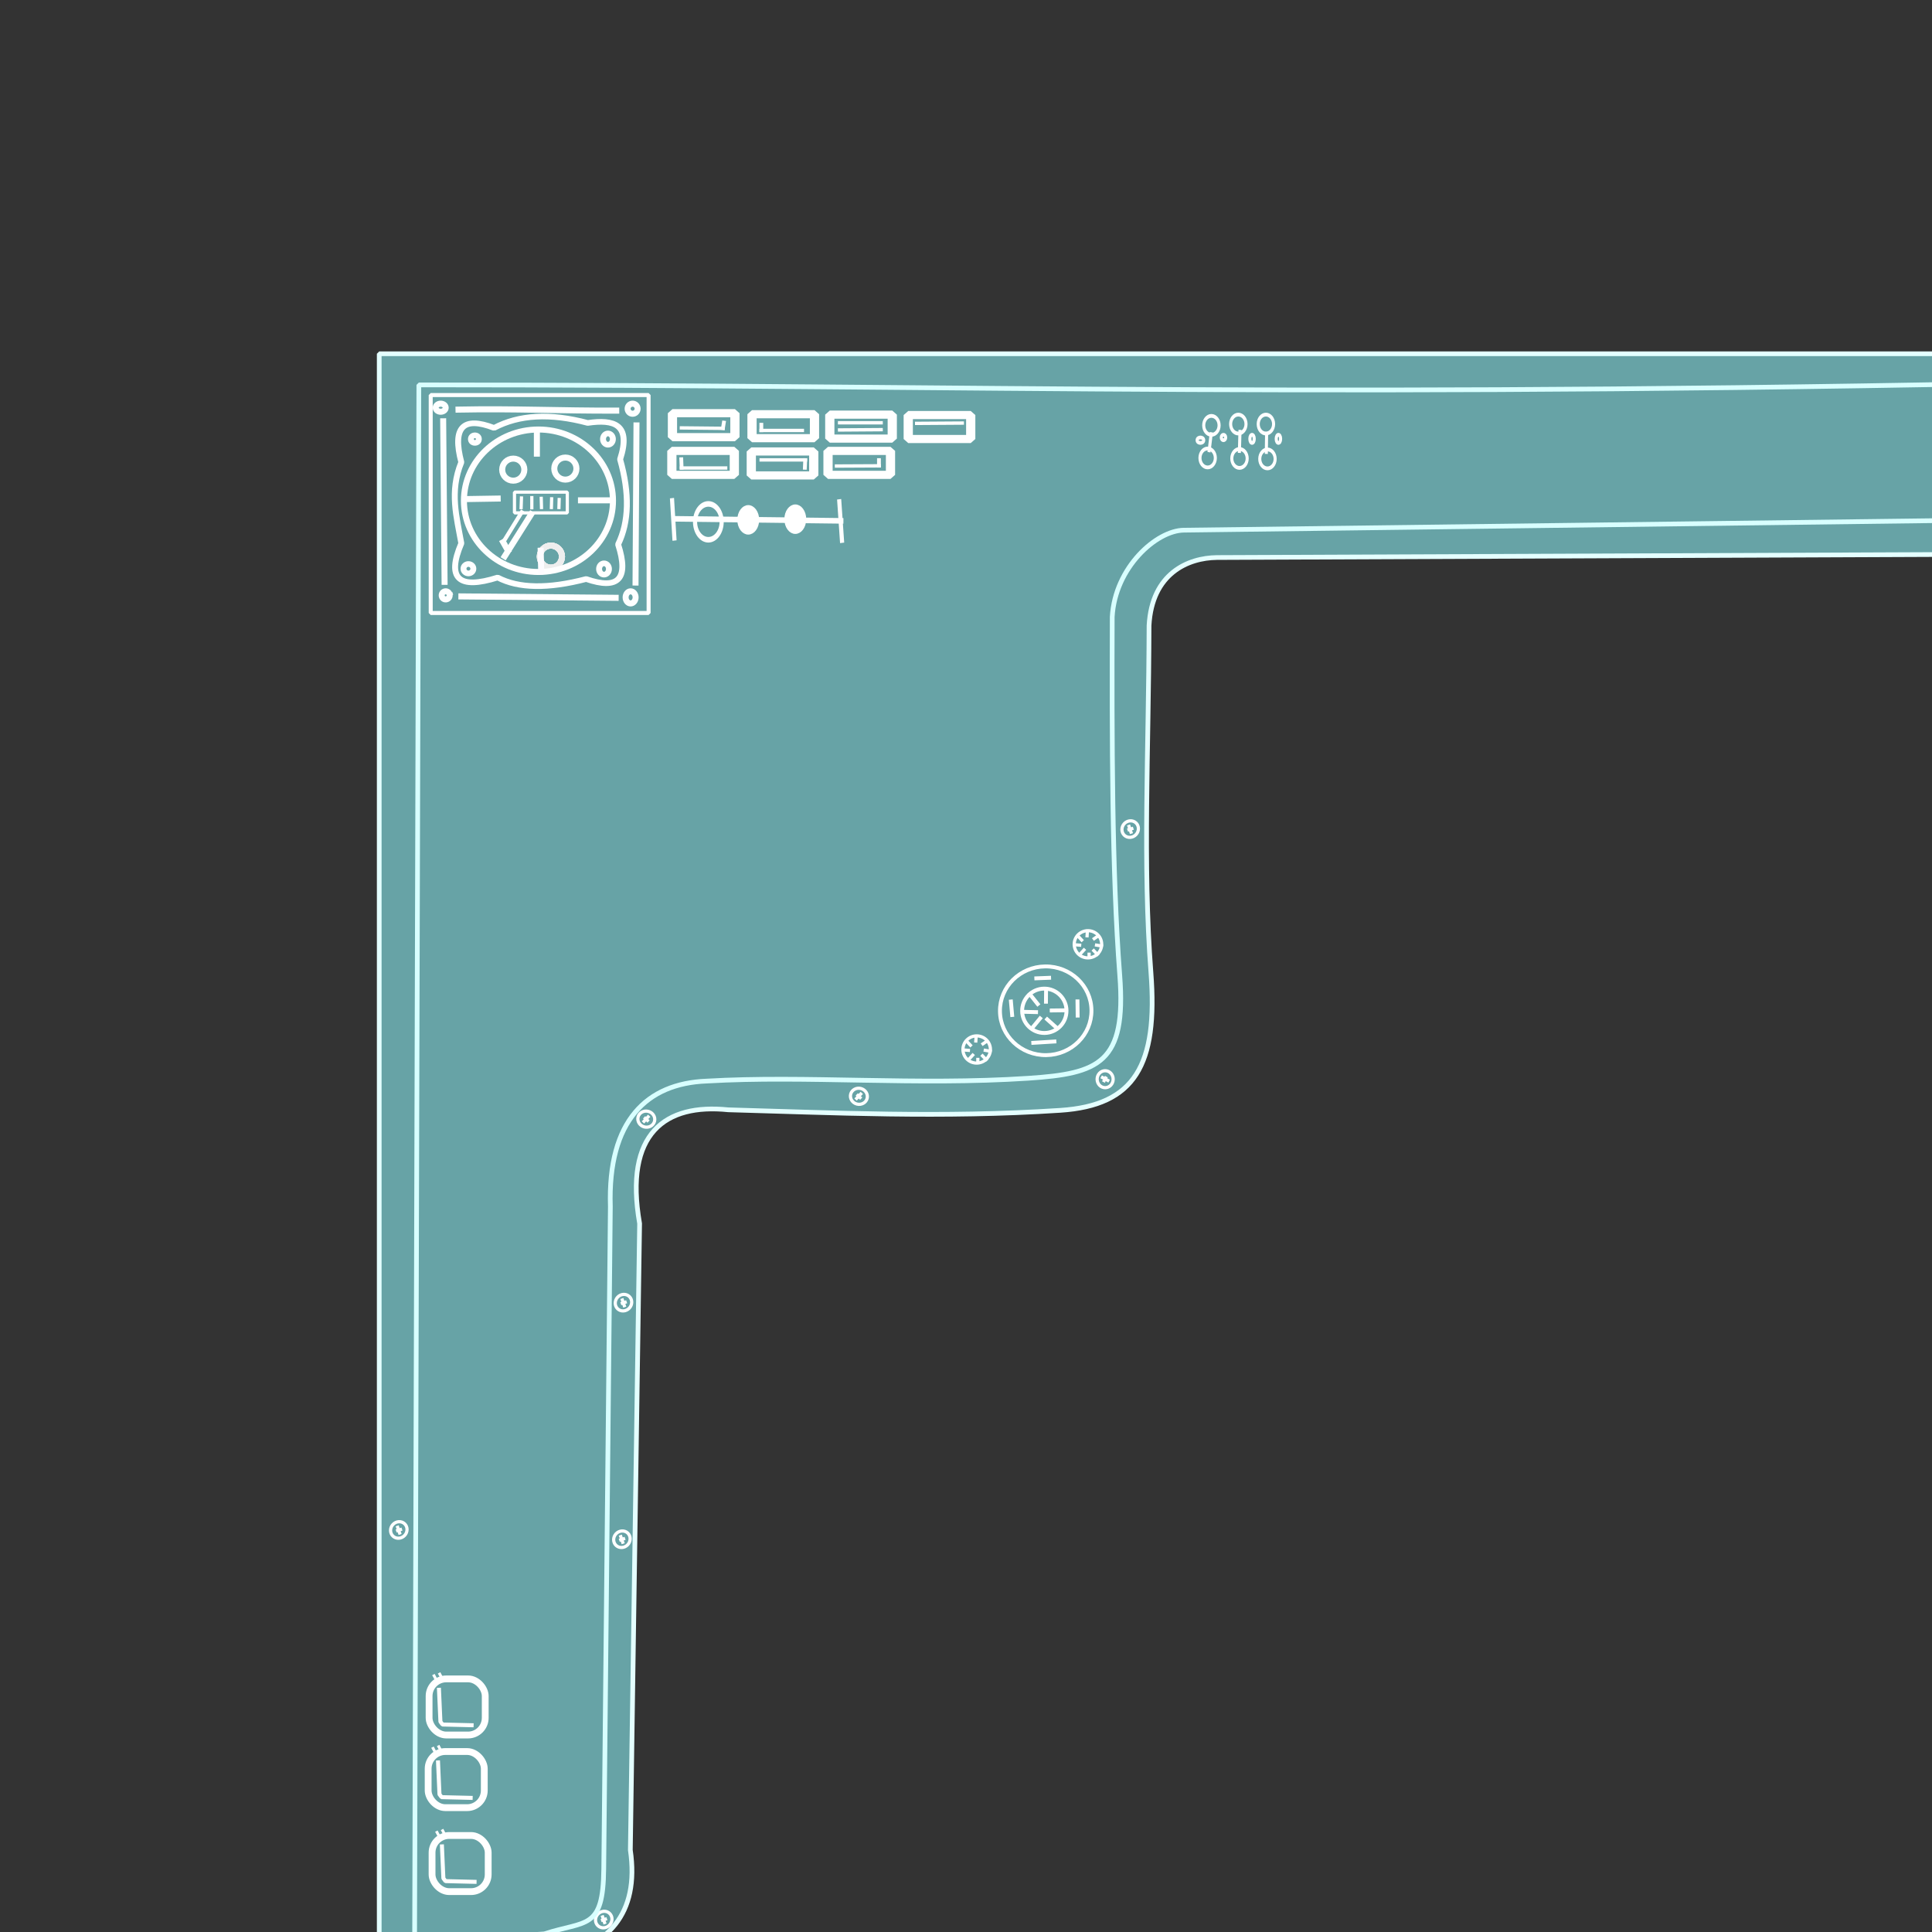 <?xml version="1.0" standalone="no"?>
<!DOCTYPE svg PUBLIC "-//W3C//DTD SVG 20010904//EN" "http://www.w3.org/TR/2001/REC-SVG-20010904/DTD/svg10.dtd">
<!-- Created using Krita: http://krita.org -->
<svg xmlns="http://www.w3.org/2000/svg" 
    xmlns:xlink="http://www.w3.org/1999/xlink"
    xmlns:krita="http://krita.org/namespaces/svg/krita"
    xmlns:sodipodi="http://sodipodi.sourceforge.net/DTD/sodipodi-0.dtd"
    width="1474.56pt"
    height="1474.56pt"
    viewBox="0 0 1474.56 1474.56">
<rect x="0" y="0" width="1474.56" height="1474.56" fill="#333333" stroke="none"/>
<defs/>
<path id="shape0" transform="matrix(1 0 0 1 289.44 270)" fill="#67a3a6" fill-rule="evenodd" stroke="#e4ffff" stroke-width="3.6" stroke-linecap="square" stroke-linejoin="bevel" d="M0 1231.2L131.046 1224C174.29 1216.83 198.814 1190.93 191.657 1142L198.729 663.84C186.691 594.72 218.369 572.117 266.383 577.039C344.889 579.178 429.652 583.394 519.863 577.44C576.854 573.678 594.378 542.732 588.986 472.32C582.599 388.924 587.295 303.993 587.546 207.36C589.74 167.591 617.244 155.775 639.388 155.52L1327.74 152.64C1349.63 155.016 1383.84 120.321 1383.84 106.915L1382.46 0L1382.46 0L0 0Z"/><circle id="shape01" transform="matrix(2.135 0 0 2.127 412.012 416.402)" r="3.96" cx="3.96" cy="3.96" fill="none" stroke="#eeeeee" stroke-width="2.16" stroke-linecap="square" stroke-linejoin="bevel"/><circle id="shape02" transform="matrix(2.135 0 0 2.127 412.012 416.402)" r="3.96" cx="3.96" cy="3.96" fill="none" stroke="#eeeeee" stroke-width="2.16" stroke-linecap="square" stroke-linejoin="bevel"/><circle id="shape03" transform="matrix(2.135 0 0 2.127 412.012 416.402)" r="3.96" cx="3.96" cy="3.96" fill="none" stroke="#eeeeee" stroke-width="2.16" stroke-linecap="square" stroke-linejoin="bevel"/><circle id="shape04" transform="matrix(2.135 0 0 2.127 412.012 416.402)" r="3.96" cx="3.96" cy="3.96" fill="none" stroke="#eeeeee" stroke-width="2.16" stroke-linecap="square" stroke-linejoin="bevel"/><g id="group0" transform="translate(328.731, 301.522)" fill="none">
  <g id="group1" fill="none">
   <g id="group2" transform="translate(3.801, 6.568)" fill="none">
    <g id="group3" transform="translate(14.56, 9.814)" fill="none">
     <path id="shape0" transform="matrix(2.09 0 0 1.995 0 -5.6843418861e-14)" fill="none" stroke="#ffffff" stroke-width="2.16" stroke-linecap="square" stroke-linejoin="bevel" d="M2.395 17.488C-2.034 28.83 0.724 38.549 2.395 48.514C-3.074 61.973 1.35 66.333 15.667 61.593C23.307 65.79 34.079 65.981 47.981 62.165C59.809 66.468 63.7 62.053 59.652 48.919C63.66 40.271 63.903 29.424 60.381 16.379C64.576 2.836 58.063 1.001 48.545 2.453C34.893 -1.363 23.495 -0.727 14.352 4.361C3.006 -0.236 -0.98 4.14 2.395 17.488Z"/>
     <circle id="shape1" transform="matrix(2.09 0 0 1.995 12.344 14.35)" r="1.44" cx="1.44" cy="1.44" fill="none" stroke="#ffffff" stroke-width="2.16" stroke-linecap="square" stroke-linejoin="bevel"/>
     <circle id="shape2" transform="matrix(2.09 0 0 1.995 6.664 112.564)" r="1.8" cx="1.8" cy="1.8" fill="none" stroke="#ffffff" stroke-width="2.16" stroke-linecap="square" stroke-linejoin="bevel"/>
     <ellipse id="shape3" transform="matrix(2.09 0 0 1.995 110.15 112.047)" rx="1.8" ry="2.16" cx="1.8" cy="2.16" fill="none" stroke="#ffffff" stroke-width="2.16" stroke-linecap="square" stroke-linejoin="bevel"/>
     <ellipse id="shape4" transform="matrix(2.09 0 0 1.995 113.159 12.914)" rx="1.8" ry="2.16" cx="1.8" cy="2.16" fill="none" stroke="#ffffff" stroke-width="2.16" stroke-linecap="square" stroke-linejoin="bevel"/>
    </g>
    <path id="shape5" transform="matrix(-2.109 -0.214 -0.212 2.128 137.35 148.181)" fill="none" stroke="#ffffff" stroke-width="2.16" stroke-linecap="square" stroke-linejoin="miter" stroke-miterlimit="2" d="M0 0L55.319 5.061"/>
    <path id="shape6" transform="matrix(2.119 0 0 2.139 5.722 13.466)" fill="none" stroke="#fdffff" stroke-width="2.16" stroke-linecap="square" stroke-linejoin="miter" stroke-miterlimit="2" d="M0 0L0.499 57.274"/>
    <path id="shape7" transform="matrix(2.119 0 0 2.139 17.41 4.298)" fill="none" stroke="#fdffff" stroke-width="2.16" stroke-linecap="square" stroke-linejoin="miter" stroke-miterlimit="2" d="M0 0.111C19.879 -0.297 36.972 0.556 56.815 0.472"/>
    <path id="shape8" transform="matrix(2.119 0 0 2.139 152.53 16.607)" fill="none" stroke="#fdffff" stroke-width="2.16" stroke-linecap="square" stroke-linejoin="miter" stroke-miterlimit="2" d="M0.34 0L0 56.057"/>
    <path id="shape9" transform="matrix(2.119 0 0 2.139 0 5.6843418861e-14)" sodipodi:type="arc" sodipodi:rx="1.8" sodipodi:ry="1.44" sodipodi:cx="1.8" sodipodi:cy="1.44" sodipodi:start="6.2831853072" sodipodi:end="6.2831853072" sodipodi:open="true" d="M3.6 1.44C3.6 0.645 2.794 -3.04485e-16 1.8 0C0.806 3.04485e-16 1.21742e-16 0.645 0 1.44C-1.21742e-16 2.235 0.806 2.88 1.8 2.88C2.794 2.88 3.6 2.235 3.6 1.44Z" fill="none" stroke="#fdffff" stroke-width="2.16" stroke-linecap="square" stroke-linejoin="bevel"/>
    <circle id="shape10" transform="matrix(2.119 0 0 2.139 146.484 5.6843418861e-14)" r="1.8" cx="1.8" cy="1.8" fill="none" stroke="#fdffff" stroke-width="2.16" stroke-linecap="square" stroke-linejoin="bevel"/>
    <path id="shape11" transform="matrix(2.119 0 0 2.139 4.577 143.22)" sodipodi:type="arc" sodipodi:rx="1.44" sodipodi:ry="1.44" sodipodi:cx="1.4402230662" sodipodi:cy="1.4402138348" sodipodi:start="6.2831853072" sodipodi:end="5.7691516092" sodipodi:open="true" d="M2.694 0.732C2.338 0.102 1.57 -0.166 0.899 0.106C0.228 0.378 -0.137 1.106 0.048 1.806C0.232 2.506 0.907 2.961 1.625 2.868C2.343 2.776 2.88 2.164 2.88 1.44" fill="none" stroke="#fdffff" stroke-width="2.16" stroke-linecap="square" stroke-linejoin="bevel"/>
    <ellipse id="shape12" transform="matrix(2.119 0 0 2.139 144.958 143.22)" rx="1.8" ry="2.16" cx="1.8" cy="2.16" fill="none" stroke="#fdffff" stroke-width="2.16" stroke-linecap="square" stroke-linejoin="bevel"/>
   </g>
   <rect id="shape13" transform="matrix(2.119 0 0 2.139 0 5.6843418861e-14)" fill="none" stroke="#ffffff" stroke-width="1.44" stroke-linecap="square" stroke-linejoin="bevel" width="78.48" height="77.76"/>
  </g>
  <g id="group4" transform="translate(25.358, 26.296)" fill="none">
   <path id="shape14" transform="matrix(2.135 0 0 2.127 -5.6843418861e-14 0)" sodipodi:type="arc" sodipodi:rx="26.64" sodipodi:ry="25.56" sodipodi:cx="26.64" sodipodi:cy="25.56" sodipodi:start="6.2831853072" sodipodi:end="0" sodipodi:open="true" d="M53.28 25.56C53.28 11.444 41.353 3.55271e-15 26.64 0C11.927 -3.55271e-15 7.10543e-15 11.444 0 25.56C-7.10543e-15 39.676 11.927 51.12 26.64 51.12C41.353 51.12 53.28 39.676 53.28 25.56Z" fill="none" stroke="#ffffff" stroke-width="2.16" stroke-linecap="square" stroke-linejoin="bevel"/>
   <path id="shape15" transform="matrix(2.135 0 0 2.127 55.681 2.842)" fill="none" stroke="#ffffff" stroke-width="2.16" stroke-linecap="square" stroke-linejoin="miter" stroke-miterlimit="2" d="M0 0L5.68434e-14 7.321"/>
   <path id="shape16" transform="matrix(2.135 0 0 2.127 31.13 64.734)" fill="none" stroke="#ffffff" stroke-width="2.16" stroke-linecap="square" stroke-linejoin="miter" stroke-miterlimit="2" d="M0 15.042L9.442 0"/>
   <path id="shape17" transform="matrix(2.135 0 0 2.127 29.977 86.006)" fill="none" stroke="#ffffff" stroke-width="2.16" stroke-linecap="square" stroke-linejoin="miter" stroke-miterlimit="2" d="M1.62 2.88L0 0"/>
   <path id="shape18" transform="matrix(2.135 0 0 2.127 29.977 63.142)" fill="none" stroke="#ffffff" stroke-width="1.44" stroke-linecap="square" stroke-linejoin="miter" stroke-miterlimit="2" d="M0 10.751C2.2 7.167 4.401 3.583 6.601 0"/>
   <ellipse id="shape19" transform="matrix(2.135 0 0 2.127 29.199 22.201)" rx="3.96" ry="3.96" cx="3.96" cy="3.96" fill="none" stroke="#ffffff" stroke-width="2.16" stroke-linecap="square" stroke-linejoin="bevel"/>
   <path id="shape20" transform="matrix(2.135 0 0 2.127 84.551 29.349)" sodipodi:type="arc" sodipodi:rx="4.32" sodipodi:ry="3.6" sodipodi:cx="-4.32" sodipodi:cy="-3.9079850467e-14" sodipodi:start="6.2831853072" sodipodi:end="1.1546319456e-14" sodipodi:open="true" d="M0 0C0 -1.59872e-14 0 -3.19744e-14 0 -4.79616e-14" fill="none" stroke="#ffffff" stroke-width="2.16" stroke-linecap="square" stroke-linejoin="bevel"/>
   <path id="shape21" transform="matrix(2.135 0 0 2.127 89.341 54.052)" fill="none" stroke="#ffffff" stroke-width="2.16" stroke-linecap="square" stroke-linejoin="miter" stroke-miterlimit="2" d="M11.086 1.42109e-14L0 0"/>
   <path id="shape22" transform="matrix(2.135 0 0 2.127 2.306 52.701)" fill="none" stroke="#ffffff" stroke-width="2.16" stroke-linecap="square" stroke-linejoin="miter" stroke-miterlimit="2" d="M0 0.18L10.98 0"/>
   <path id="shape23" transform="matrix(-2.135 0 0 2.127 58.967 92.482)" fill="none" stroke="#fefcff" stroke-width="2.16" stroke-linecap="square" stroke-linejoin="miter" stroke-miterlimit="2" d="M0 7.406L0.18 0"/>
   <circle id="shape05" transform="matrix(2.135 0 0 2.127 68.956 21.402)" r="3.96" cx="3.96" cy="3.96" fill="none" stroke="#ffffff" stroke-width="2.16" stroke-linecap="square" stroke-linejoin="bevel"/>
   <rect id="shape24" transform="translate(38.573, 47.793)" fill="none" stroke="#ffffff" stroke-width="2.448" stroke-linecap="square" stroke-linejoin="bevel" width="40.32" height="15.84"/>
   <path id="shape25" transform="translate(43.654, 52.26)" fill="none" stroke="#ffffff" stroke-width="2.448" stroke-linecap="square" stroke-linejoin="miter" stroke-miterlimit="2" d="M0.255 0L0 7.382"/>
   <path id="shape26" transform="translate(51.811, 51.982)" fill="none" stroke="#ffffff" stroke-width="2.448" stroke-linecap="square" stroke-linejoin="miter" stroke-miterlimit="2" d="M0 0L0 7.742"/>
   <path id="shape27" transform="translate(59.011, 52.522)" fill="none" stroke="#ffffff" stroke-width="2.448" stroke-linecap="square" stroke-linejoin="miter" stroke-miterlimit="2" d="M0 0L0.18 7.02"/>
   <path id="shape28" transform="translate(66.751, 52.882)" fill="none" stroke="#ffffff" stroke-width="2.448" stroke-linecap="square" stroke-linejoin="miter" stroke-miterlimit="2" d="M0.18 0L0 6.66"/>
   <path id="shape29" transform="translate(72.511, 53.422)" fill="none" stroke="#ffffff" stroke-width="2.448" stroke-linecap="square" stroke-linejoin="miter" stroke-miterlimit="2" d="M0.18 0L0 6.12"/>
  </g>
 </g><g id="group5" transform="matrix(2.329 0 0 2.864 913.68 316.44)" fill="none">
  <circle id="shape30" transform="translate(2.16, 0.341)" r="2.52" cx="2.52" cy="2.52" fill="none" stroke="#ffffff" stroke-width="1.008" stroke-linecap="square" stroke-linejoin="bevel"/>
  <circle id="shape06" transform="matrix(1 0 0 1 0.928 9.037)" r="2.52" cx="2.52" cy="2.52" fill="none" stroke="#ffffff" stroke-width="1.008" stroke-linecap="square" stroke-linejoin="bevel"/>
  <circle id="shape07" transform="matrix(1 0 0 1 10.983 1.7053025658e-13)" r="2.52" cx="2.52" cy="2.52" fill="none" stroke="#ffffff" stroke-width="1.008" stroke-linecap="square" stroke-linejoin="bevel"/>
  <circle id="shape08" transform="matrix(1 0 0 1 11.365 9.164)" r="2.52" cx="2.52" cy="2.52" fill="none" stroke="#ffffff" stroke-width="1.008" stroke-linecap="square" stroke-linejoin="bevel"/>
  <circle id="shape09" transform="matrix(1 0 0 1 20.02 5.6843418861e-14)" r="2.52" cx="2.52" cy="2.52" fill="none" stroke="#ffffff" stroke-width="1.008" stroke-linecap="square" stroke-linejoin="bevel"/>
  <circle id="shape010" transform="matrix(1 0 0 1 20.529 9.291)" r="2.52" cx="2.52" cy="2.52" fill="none" stroke="#ffffff" stroke-width="1.008" stroke-linecap="square" stroke-linejoin="bevel"/>
  <path id="shape31" transform="translate(3.96, 5.201)" fill="none" stroke="#ffffff" stroke-width="1.008" stroke-linecap="square" stroke-linejoin="miter" stroke-miterlimit="2" d="M0.63 0L0 4.32"/>
  <path id="shape32" transform="translate(13.86, 4.571)" fill="none" stroke="#ffffff" stroke-width="1.008" stroke-linecap="square" stroke-linejoin="miter" stroke-miterlimit="2" d="M0.18 0L0 5.13"/>
  <path id="shape33" transform="translate(22.68, 5.111)" fill="none" stroke="#ffffff" stroke-width="1.008" stroke-linecap="square" stroke-linejoin="miter" stroke-miterlimit="2" d="M0.09 0L0 4.86"/>
  <ellipse id="shape34" transform="translate(0, 6.101)" rx="1.08" ry="0.72" cx="1.08" cy="0.72" fill="none" stroke="#ffffff" stroke-width="1.008" stroke-linecap="square" stroke-linejoin="bevel"/>
  <circle id="shape35" transform="translate(7.92, 5.381)" r="0.72" cx="0.72" cy="0.72" fill="none" stroke="#ffffff" stroke-width="1.008" stroke-linecap="square" stroke-linejoin="bevel"/>
  <ellipse id="shape36" transform="translate(17.28, 5.381)" rx="0.72" ry="1.08" cx="0.72" cy="1.08" fill="none" stroke="#ffffff" stroke-width="1.008" stroke-linecap="square" stroke-linejoin="bevel"/>
  <ellipse id="shape37" transform="translate(25.92, 5.381)" rx="0.72" ry="1.08" cx="0.72" cy="1.08" fill="none" stroke="#ffffff" stroke-width="1.008" stroke-linecap="square" stroke-linejoin="bevel"/>
 </g><g id="group6" transform="matrix(3.133 0 0 4.223 513 382.32)" fill="none">
  <path id="shape38" transform="translate(1.08, 3.24)" fill="none" stroke="#ffffff" stroke-width="1.008" stroke-linecap="square" stroke-linejoin="miter" stroke-miterlimit="2" d="M0 0L40.14 0.36"/>
  <path id="shape39" fill="none" stroke="#ffffff" stroke-width="1.008" stroke-linecap="square" stroke-linejoin="miter" stroke-miterlimit="2" d="M0 0L0.54 6.66"/>
  <path id="shape40" transform="translate(40.728, 0.203)" fill="none" stroke="#ffffff" stroke-width="1.008" stroke-linecap="square" stroke-linejoin="miter" stroke-miterlimit="2" d="M0 0L0.636 6.873"/>
  <ellipse id="shape41" transform="translate(5.58, 0.54)" rx="3.24" ry="3.24" cx="3.24" cy="3.24" fill="none" stroke="#ffffff" stroke-width="1.008" stroke-linecap="square" stroke-linejoin="bevel"/>
  <ellipse id="shape42" transform="translate(16.38, 1.26)" rx="2.16" ry="2.16" cx="2.16" cy="2.16" fill="#ffffff" fill-rule="evenodd" stroke="#ffffff" stroke-width="1.008" stroke-linecap="square" stroke-linejoin="bevel"/>
  <circle id="shape011" transform="matrix(1 0 0 1 27.842 1.14)" r="2.16" cx="2.16" cy="2.16" fill="#ffffff" fill-rule="evenodd" stroke="#ffffff" stroke-width="1.008" stroke-linecap="square" stroke-linejoin="bevel"/>
 </g><g id="group7" transform="matrix(2.939 -0.036 0.036 2.939 762.787 738.027)" fill="none">
  <ellipse id="shape43" rx="11.88" ry="11.52" cx="11.88" cy="11.52" fill="none" stroke="#ffffff" stroke-width="1.008" stroke-linecap="square" stroke-linejoin="bevel"/>
  <circle id="shape44" transform="translate(5.76, 5.76)" r="5.76" cx="5.76" cy="5.76" fill="none" stroke="#ffffff" stroke-width="1.008" stroke-linecap="square" stroke-linejoin="bevel"/>
  <path id="shape45" transform="translate(9.54, 2.97)" fill="none" stroke="#ffffff" stroke-width="1.008" stroke-linecap="square" stroke-linejoin="miter" stroke-miterlimit="2" d="M0 0.09L3.33 0"/>
  <path id="shape46" transform="translate(20.16, 9.18)" fill="none" stroke="#ffffff" stroke-width="1.008" stroke-linecap="square" stroke-linejoin="miter" stroke-miterlimit="2" d="M0 0L0 3.69"/>
  <path id="shape47" transform="translate(2.88, 9)" fill="none" stroke="#ffffff" stroke-width="1.008" stroke-linecap="square" stroke-linejoin="miter" stroke-miterlimit="2" d="M0 0L0.27 3.51"/>
  <path id="shape48" transform="translate(8.55, 19.53)" fill="none" stroke="#ffffff" stroke-width="1.008" stroke-linecap="square" stroke-linejoin="miter" stroke-miterlimit="2" d="M0 0.27L5.49 0"/>
  <path id="shape49" transform="translate(13.441, 11.457)" fill="none" stroke="#ffffff" stroke-width="1.008" stroke-linecap="square" stroke-linejoin="miter" stroke-miterlimit="2" d="M3.309 0L0 0"/>
  <path id="shape50" transform="translate(12.232, 13.748)" fill="none" stroke="#ffffff" stroke-width="1.008" stroke-linecap="square" stroke-linejoin="miter" stroke-miterlimit="2" d="M2.418 2.227L0 0"/>
  <path id="shape51" transform="translate(8.286, 13.493)" fill="none" stroke="#ffffff" stroke-width="1.008" stroke-linecap="square" stroke-linejoin="miter" stroke-miterlimit="2" d="M0 2.482L2.1 0"/>
  <path id="shape52" transform="translate(5.931, 11.711)" fill="none" stroke="#ffffff" stroke-width="1.008" stroke-linecap="square" stroke-linejoin="miter" stroke-miterlimit="2" d="M3.437 0.127L0 0"/>
  <path id="shape53" transform="translate(7.84, 7.193)" fill="none" stroke="#ffffff" stroke-width="1.008" stroke-linecap="square" stroke-linejoin="miter" stroke-miterlimit="2" d="M1.973 2.546L0 0"/>
  <path id="shape54" transform="translate(11.977, 5.984)" fill="none" stroke="#ffffff" stroke-width="1.008" stroke-linecap="square" stroke-linejoin="miter" stroke-miterlimit="2" d="M0.064 0L0 3.182"/>
 </g><g id="group8" transform="matrix(0.801 0 0 0.801 1542.96 295.566)" fill="none">
  <ellipse id="shape55" transform="matrix(1.42 0 0 1.4 8.559 9.507)" rx="33.12" ry="33.48" cx="33.12" cy="33.48" fill="none" stroke="#ffffff" stroke-width="2.16" stroke-linecap="square" stroke-linejoin="bevel"/>
  <ellipse id="shape012" transform="matrix(1.42 0 0 1.4 16.243 17.891)" rx="27.048" ry="27.456" cx="27.048" cy="27.456" fill="none" stroke="#ffffff" stroke-width="1.008" stroke-linecap="square" stroke-linejoin="bevel"/>
  <g id="group9" fill="none">
   <rect id="shape56" transform="matrix(1.42 0 0 1.4 5.6843418861e-14 0)" fill="none" stroke="#ffffff" stroke-width="2.16" stroke-linecap="square" stroke-linejoin="bevel" width="80.64" height="82.8"/>
   <ellipse id="shape57" transform="matrix(1.42 0 0 1.4 103.704 4.349)" rx="2.16" ry="2.52" cx="2.16" cy="2.52" fill="none" stroke="#ffffff" stroke-width="1.008" stroke-linecap="square" stroke-linejoin="bevel"/>
   <ellipse id="shape013" transform="matrix(1.42 0 0 1.4 3.242 3.325)" rx="2.16" ry="2.52" cx="2.16" cy="2.52" fill="none" stroke="#ffffff" stroke-width="1.008" stroke-linecap="square" stroke-linejoin="bevel"/>
   <ellipse id="shape014" transform="matrix(1.42 0 0 1.4 3.889 104.97)" rx="2.16" ry="2.52" cx="2.16" cy="2.52" fill="none" stroke="#ffffff" stroke-width="1.008" stroke-linecap="square" stroke-linejoin="bevel"/>
   <ellipse id="shape015" transform="matrix(1.42 0 0 1.4 104.946 105.228)" rx="2.16" ry="2.52" cx="2.16" cy="2.52" fill="none" stroke="#ffffff" stroke-width="1.008" stroke-linecap="square" stroke-linejoin="bevel"/>
  </g>
  <g id="group10" transform="translate(24.699, 40.429)" fill="none">
   <path id="shape58" transform="matrix(1.42 0 0 1.4 5.6843418861e-14 15.324)" fill="none" stroke="#ffffff" stroke-width="1.008" stroke-linecap="square" stroke-linejoin="miter" stroke-miterlimit="2" d="M0 0L4.582 1.655"/>
   <path id="shape59" transform="matrix(1.42 0 0 1.4 25.297 0)" fill="none" stroke="#ffffff" stroke-width="1.008" stroke-linecap="square" stroke-linejoin="miter" stroke-miterlimit="2" d="M0.127 0L0 5.218"/>
   <path id="shape60" transform="matrix(1.42 0 0 1.4 45.534 15.324)" fill="none" stroke="#ffffff" stroke-width="1.008" stroke-linecap="square" stroke-linejoin="miter" stroke-miterlimit="2" d="M4.964 0L0 1.909"/>
   <path id="shape61" transform="matrix(1.42 0 0 1.4 38.397 3.475)" fill="none" stroke="#ffffff" stroke-width="1.008" stroke-linecap="square" stroke-linejoin="miter" stroke-miterlimit="2" d="M2.355 0L0 3.437"/>
   <path id="shape62" transform="matrix(1.42 0 0 1.4 10.48 4.989)" fill="none" stroke="#ffffff" stroke-width="1.008" stroke-linecap="square" stroke-linejoin="miter" stroke-miterlimit="2" d="M0 0L3.309 3.309"/>
   <path id="shape63" transform="matrix(1.42 0 0 1.4 42.011 8.286)" fill="none" stroke="#ffffff" stroke-width="1.008" stroke-linecap="square" stroke-linejoin="miter" stroke-miterlimit="2" d="M0 1.4L1.146 0"/>
   <path id="shape016" transform="matrix(1.42 0 0 1.4 45.132 10.927)" fill="none" stroke="#ffffff" stroke-width="1.008" stroke-linecap="square" stroke-linejoin="miter" stroke-miterlimit="2" d="M0 1.4L1.146 0"/>
   <path id="shape017" transform="matrix(1.385 -0.307 0.311 1.366 34.683 3.477)" fill="none" stroke="#ffffff" stroke-width="1.008" stroke-linecap="square" stroke-linejoin="miter" stroke-miterlimit="2" d="M0 1.4L1.146 0"/>
   <path id="shape018" transform="matrix(1.31 -0.54 0.548 1.292 29.953 3.128)" fill="none" stroke="#ffffff" stroke-width="1.008" stroke-linecap="square" stroke-linejoin="miter" stroke-miterlimit="2" d="M0 1.4L1.146 0"/>
   <path id="shape019" transform="matrix(0.541 -1.294 1.312 0.534 16.667 5.338)" fill="none" stroke="#ffffff" stroke-width="1.008" stroke-linecap="square" stroke-linejoin="miter" stroke-miterlimit="2" d="M0 1.4L1.146 0"/>
   <path id="shape64" transform="matrix(1.42 0 0 1.4 21.118 2.993)" fill="none" stroke="#ffffff" stroke-width="1.008" stroke-linecap="square" stroke-linejoin="miter" stroke-miterlimit="2" d="M0 0L0.225 1.26"/>
   <path id="shape65" transform="matrix(1.42 0 0 1.4 8.277 9.356)" fill="none" stroke="#ffffff" stroke-width="1.008" stroke-linecap="square" stroke-linejoin="miter" stroke-miterlimit="2" d="M0 0L1.305 1.17"/>
   <path id="shape66" transform="matrix(1.42 0 0 1.4 4.636 12.38)" fill="none" stroke="#ffffff" stroke-width="1.008" stroke-linecap="square" stroke-linejoin="miter" stroke-miterlimit="2" d="M0 0L1.71 1.125"/>
  </g>
  <rect id="shape67" transform="matrix(1.42 0 0 1.4 43.441 28.212)" fill="none" stroke="#ffffff" stroke-width="1.44" stroke-linecap="square" stroke-linejoin="bevel" width="15.12" height="2.88"/>
  <path id="shape68" transform="matrix(1.42 0 0 1.4 50.015 81.726)" fill="none" stroke="#ffffff" stroke-width="1.008" stroke-linecap="square" stroke-linejoin="miter" stroke-miterlimit="2" d="M0 0.18L5.49 0"/>
  <path id="shape69" transform="matrix(1.42 0 0 1.4 49.888 85.632)" fill="none" stroke="#ffffff" stroke-width="1.008" stroke-linecap="square" stroke-linejoin="miter" stroke-miterlimit="2" d="M0 0L5.94 0.09"/>
  <path id="shape70" transform="matrix(1.42 0 0 1.4 49.35 90.96)" fill="none" stroke="#ffffff" stroke-width="1.008" stroke-linecap="square" stroke-linejoin="miter" stroke-miterlimit="2" d="M0 0L6.39 0"/>
  <circle id="shape71" transform="matrix(1.42 0 0 1.4 42.477 85.884)" r="0.72" cx="0.72" cy="0.72" fill="none" stroke="#ffffff" stroke-width="1.008" stroke-linecap="square" stroke-linejoin="bevel"/>
  <circle id="shape72" transform="matrix(1.42 0 0 1.4 63.236 85.767)" r="0.72" cx="0.72" cy="0.72" fill="none" stroke="#ffffff" stroke-width="1.008" stroke-linecap="square" stroke-linejoin="bevel"/>
  <path id="shape73" transform="matrix(-0.891 1.105 -1.09 -0.879 67.125 68.944)" sodipodi:type="arc" sodipodi:rx="6.84" sodipodi:ry="6.84" sodipodi:cx="6.840063298" sodipodi:cy="6.8403138555" sodipodi:start="6.2831853072" sodipodi:end="4.8770721001" d="M7.961 0.093C5.131 -0.378 2.308 0.969 0.891 3.464C-0.525 5.96 -0.233 9.074 1.622 11.263C3.477 13.452 6.501 14.25 9.195 13.262C11.889 12.274 13.68 9.71 13.68 6.84L6.84 6.84Z" fill="none" stroke="#ffffff" stroke-width="1.008" stroke-linecap="square" stroke-linejoin="bevel"/>
  <ellipse id="shape74" transform="matrix(1.42 0 0 1.4 49.664 67.29)" rx="2.52" ry="2.52" cx="2.52" cy="2.52" fill="none" stroke="#ffffff" stroke-width="1.008" stroke-linecap="square" stroke-linejoin="bevel"/>
  <g id="group11" transform="translate(30.652, 41.727)" fill="none">
   <path id="shape75" transform="matrix(1.42 0 0 1.4 3.4106051316e-13 0)" fill="none" stroke="#ffffff" stroke-width="1.008" stroke-linecap="square" stroke-linejoin="miter" stroke-miterlimit="2" d="M14.51 13.492L0 0"/>
   <path id="shape76" transform="matrix(1.42 0 0 1.4 5.6843418861e-14 0)" fill="none" stroke="#ffffff" stroke-width="1.008" stroke-linecap="square" stroke-linejoin="miter" stroke-miterlimit="2" d="M0 0L10.055 16.546"/>
  </g>
 </g><g id="group12" transform="translate(819.868, 710.326)" fill="none">
  <path id="shape77" transform="matrix(2.427 0 0 2.403 17.037 11.032)" fill="none" stroke="#ffffff" stroke-width="1.008" stroke-linecap="square" stroke-linejoin="miter" stroke-miterlimit="2" d="M1.53 0.27L0 0"/>
  <path id="shape78" transform="matrix(2.427 0 0 2.403 11.358 17.954)" fill="none" stroke="#ffffff" stroke-width="1.008" stroke-linecap="square" stroke-linejoin="miter" stroke-miterlimit="2" d="M0 0.72L0 0"/>
  <g id="group13" fill="none">
   <circle id="shape79" transform="matrix(2.427 0 0 2.403 0 0)" r="4.32" cx="4.32" cy="4.32" fill="none" stroke="#ffffff" stroke-width="1.008" stroke-linecap="square" stroke-linejoin="bevel"/>
   <path id="shape80" transform="matrix(2.427 0 0 2.403 9.829 0.433)" fill="none" stroke="#ffffff" stroke-width="1.008" stroke-linecap="square" stroke-linejoin="miter" stroke-miterlimit="2" d="M0.09 0L0 1.44"/>
   <path id="shape81" transform="matrix(2.427 0 0 2.403 1.311 10.816)" fill="none" stroke="#ffffff" stroke-width="1.008" stroke-linecap="square" stroke-linejoin="miter" stroke-miterlimit="2" d="M0 0L1.17 0.09"/>
   <path id="shape82" transform="matrix(2.427 0 0 2.403 15.29 4.543)" fill="none" stroke="#ffffff" stroke-width="1.008" stroke-linecap="square" stroke-linejoin="miter" stroke-miterlimit="2" d="M0.9 0L0 0.63"/>
   <path id="shape83" transform="matrix(2.427 0 0 2.403 3.058 4.326)" fill="none" stroke="#ffffff" stroke-width="1.008" stroke-linecap="square" stroke-linejoin="miter" stroke-miterlimit="2" d="M0 0L1.08 1.17"/>
   <path id="shape84" transform="matrix(2.427 0 0 2.403 5.242 14.71)" fill="none" stroke="#ffffff" stroke-width="1.008" stroke-linecap="square" stroke-linejoin="miter" stroke-miterlimit="2" d="M0 0.99L0.9 0"/>
   <path id="shape85" transform="translate(14.941, 15.245)" fill="none" stroke="#ffffff" stroke-width="2.448" stroke-linecap="square" stroke-linejoin="miter" stroke-miterlimit="2" d="M2.673 2.8L0 0"/>
  </g>
 </g><g id="group14" transform="matrix(2.125 0 0 2.125 329.76 1397.237)" fill="none">
  <path id="shape020" transform="matrix(0.381 -0.924 0.924 0.381 3.385 1.059)" fill="none" stroke="#ffffff" stroke-width="1.008" stroke-linecap="square" stroke-linejoin="miter" stroke-miterlimit="2" d="M0 1.4L1.146 0"/>
  <path id="shape021" transform="matrix(0.381 -0.924 0.924 0.381 1.348 1.663)" fill="none" stroke="#ffffff" stroke-width="1.008" stroke-linecap="square" stroke-linejoin="miter" stroke-miterlimit="2" d="M0 1.4L1.146 0"/>
  <rect id="shape86" transform="translate(0, 1.723)" fill="none" stroke="#ffffff" stroke-width="2.448" stroke-linecap="square" stroke-linejoin="bevel" width="20.16" height="20.16" rx="6.167" ry="6.167"/>
  <path id="shape87" transform="translate(3.557, 5.638)" fill="none" stroke="#ffffff" stroke-width="1.44" stroke-linecap="square" stroke-linejoin="bevel" d="M0 0L0.509 11.455L1.273 12.473L11.71 12.728"/>
 </g><g id="group0" transform="matrix(2.125 0 0 2.125 326.781 1333.157)" fill="none">
  <path id="shape022" transform="matrix(0.381 -0.924 0.924 0.381 3.385 1.059)" fill="none" stroke="#ffffff" stroke-width="1.008" stroke-linecap="square" stroke-linejoin="miter" stroke-miterlimit="2" d="M0 1.4L1.146 0"/>
  <path id="shape01" transform="matrix(0.381 -0.924 0.924 0.381 1.348 1.663)" fill="none" stroke="#ffffff" stroke-width="1.008" stroke-linecap="square" stroke-linejoin="miter" stroke-miterlimit="2" d="M0 1.4L1.146 0"/>
  <rect id="shape023" transform="translate(0, 1.723)" fill="none" stroke="#ffffff" stroke-width="2.448" stroke-linecap="square" stroke-linejoin="bevel" width="20.16" height="20.16" rx="6.167" ry="6.167"/>
  <path id="shape1" transform="translate(3.557, 5.638)" fill="none" stroke="#ffffff" stroke-width="1.44" stroke-linecap="square" stroke-linejoin="bevel" d="M0 0L0.509 11.455L1.273 12.473L11.71 12.728"/>
 </g><g id="group01" transform="matrix(2.125 0 0 2.125 327.501 1277.717)" fill="none">
  <path id="shape024" transform="matrix(0.381 -0.924 0.924 0.381 3.385 1.059)" fill="none" stroke="#ffffff" stroke-width="1.008" stroke-linecap="square" stroke-linejoin="miter" stroke-miterlimit="2" d="M0 1.4L1.146 0"/>
  <path id="shape011" transform="matrix(0.381 -0.924 0.924 0.381 1.348 1.663)" fill="none" stroke="#ffffff" stroke-width="1.008" stroke-linecap="square" stroke-linejoin="miter" stroke-miterlimit="2" d="M0 1.4L1.146 0"/>
  <rect id="shape025" transform="translate(0, 1.723)" fill="none" stroke="#ffffff" stroke-width="2.448" stroke-linecap="square" stroke-linejoin="bevel" width="20.16" height="20.16" rx="6.167" ry="6.167"/>
  <path id="shape11" transform="translate(3.557, 5.638)" fill="none" stroke="#ffffff" stroke-width="1.44" stroke-linecap="square" stroke-linejoin="bevel" d="M0 0L0.509 11.455L1.273 12.473L11.71 12.728"/>
 </g><g id="group02" transform="matrix(1 0 0 1 734.951 790.62)" fill="none">
  <path id="shape026" transform="matrix(2.427 0 0 2.403 17.037 11.032)" fill="none" stroke="#ffffff" stroke-width="1.008" stroke-linecap="square" stroke-linejoin="miter" stroke-miterlimit="2" d="M1.53 0.27L0 0"/>
  <path id="shape12" transform="matrix(2.427 0 0 2.403 11.358 17.954)" fill="none" stroke="#ffffff" stroke-width="1.008" stroke-linecap="square" stroke-linejoin="miter" stroke-miterlimit="2" d="M0 0.72L0 0"/>
  <g id="group1" fill="none">
   <circle id="shape2" transform="matrix(2.427 0 0 2.403 0 5.6843418861e-14)" r="4.32" cx="4.32" cy="4.32" fill="none" stroke="#ffffff" stroke-width="1.008" stroke-linecap="square" stroke-linejoin="bevel"/>
   <path id="shape3" transform="matrix(2.427 0 0 2.403 9.829 0.433)" fill="none" stroke="#ffffff" stroke-width="1.008" stroke-linecap="square" stroke-linejoin="miter" stroke-miterlimit="2" d="M0.09 0L0 1.44"/>
   <path id="shape4" transform="matrix(2.427 0 0 2.403 1.311 10.816)" fill="none" stroke="#ffffff" stroke-width="1.008" stroke-linecap="square" stroke-linejoin="miter" stroke-miterlimit="2" d="M0 0L1.17 0.09"/>
   <path id="shape5" transform="matrix(2.427 0 0 2.403 15.29 4.543)" fill="none" stroke="#ffffff" stroke-width="1.008" stroke-linecap="square" stroke-linejoin="miter" stroke-miterlimit="2" d="M0.9 0L0 0.63"/>
   <path id="shape6" transform="matrix(2.427 0 0 2.403 3.058 4.326)" fill="none" stroke="#ffffff" stroke-width="1.008" stroke-linecap="square" stroke-linejoin="miter" stroke-miterlimit="2" d="M0 0L1.08 1.17"/>
   <path id="shape7" transform="matrix(2.427 0 0 2.403 5.242 14.71)" fill="none" stroke="#ffffff" stroke-width="1.008" stroke-linecap="square" stroke-linejoin="miter" stroke-miterlimit="2" d="M0 0.99L0.9 0"/>
   <path id="shape8" transform="translate(14.941, 15.245)" fill="none" stroke="#ffffff" stroke-width="2.448" stroke-linecap="square" stroke-linejoin="miter" stroke-miterlimit="2" d="M2.673 2.8L0 0"/>
  </g>
 </g><g id="group15" transform="translate(837.36, 817.2)" fill="none">
  <ellipse id="shape88" rx="6.12" ry="6.48" cx="6.12" cy="6.48" fill="none" stroke="#ffffff" stroke-width="2.448" stroke-linecap="square" stroke-linejoin="bevel"/>
  <path id="shape89" transform="translate(5.4, 5.58)" fill="none" stroke="#ffffff" stroke-width="2.448" stroke-linecap="square" stroke-linejoin="miter" stroke-miterlimit="2" d="M0 1.98L1.08 0"/>
  <path id="shape90" transform="translate(4.14, 5.22)" fill="none" stroke="#ffffff" stroke-width="2.448" stroke-linecap="square" stroke-linejoin="miter" stroke-miterlimit="2" d="M0 0L3.96 2.16"/>
 </g><g id="group03" transform="matrix(0.249 -0.969 0.969 0.249 647.735 841.032)" fill="none">
  <ellipse id="shape027" rx="6.12" ry="6.48" cx="6.12" cy="6.48" fill="none" stroke="#ffffff" stroke-width="2.448" stroke-linecap="square" stroke-linejoin="bevel"/>
  <path id="shape13" transform="translate(5.4, 5.58)" fill="none" stroke="#ffffff" stroke-width="2.448" stroke-linecap="square" stroke-linejoin="miter" stroke-miterlimit="2" d="M0 1.98L1.08 0"/>
  <path id="shape21" transform="translate(4.14, 5.22)" fill="none" stroke="#ffffff" stroke-width="2.448" stroke-linecap="square" stroke-linejoin="miter" stroke-miterlimit="2" d="M0 0L3.96 2.16"/>
 </g><g id="group04" transform="matrix(0.249 -0.969 0.969 0.249 485.471 858.48)" fill="none">
  <ellipse id="shape028" rx="6.12" ry="6.48" cx="6.12" cy="6.48" fill="none" stroke="#ffffff" stroke-width="2.448" stroke-linecap="square" stroke-linejoin="bevel"/>
  <path id="shape14" transform="translate(5.4, 5.58)" fill="none" stroke="#ffffff" stroke-width="2.448" stroke-linecap="square" stroke-linejoin="miter" stroke-miterlimit="2" d="M0 1.98L1.08 0"/>
  <path id="shape22" transform="translate(4.14, 5.22)" fill="none" stroke="#ffffff" stroke-width="2.448" stroke-linecap="square" stroke-linejoin="miter" stroke-miterlimit="2" d="M0 0L3.96 2.16"/>
 </g><g id="group05" transform="matrix(-0.734 -0.679 0.679 -0.734 475.947 1003.133)" fill="none">
  <ellipse id="shape029" rx="6.12" ry="6.48" cx="6.12" cy="6.48" fill="none" stroke="#ffffff" stroke-width="2.448" stroke-linecap="square" stroke-linejoin="bevel"/>
  <path id="shape15" transform="translate(5.4, 5.58)" fill="none" stroke="#ffffff" stroke-width="2.448" stroke-linecap="square" stroke-linejoin="miter" stroke-miterlimit="2" d="M0 1.98L1.08 0"/>
  <path id="shape23" transform="translate(4.14, 5.22)" fill="none" stroke="#ffffff" stroke-width="2.448" stroke-linecap="square" stroke-linejoin="miter" stroke-miterlimit="2" d="M0 0L3.96 2.16"/>
 </g><g id="group06" transform="matrix(-0.734 -0.679 0.679 -0.734 474.746 1183.704)" fill="none">
  <ellipse id="shape030" rx="6.12" ry="6.48" cx="6.12" cy="6.48" fill="none" stroke="#ffffff" stroke-width="2.448" stroke-linecap="square" stroke-linejoin="bevel"/>
  <path id="shape16" transform="translate(5.4, 5.58)" fill="none" stroke="#ffffff" stroke-width="2.448" stroke-linecap="square" stroke-linejoin="miter" stroke-miterlimit="2" d="M0 1.98L1.08 0"/>
  <path id="shape24" transform="translate(4.14, 5.22)" fill="none" stroke="#ffffff" stroke-width="2.448" stroke-linecap="square" stroke-linejoin="miter" stroke-miterlimit="2" d="M0 0L3.96 2.16"/>
 </g><g id="group07" transform="matrix(-0.734 -0.679 0.679 -0.734 460.893 1473.971)" fill="none">
  <ellipse id="shape031" rx="6.12" ry="6.48" cx="6.12" cy="6.48" fill="none" stroke="#ffffff" stroke-width="2.448" stroke-linecap="square" stroke-linejoin="bevel"/>
  <path id="shape17" transform="translate(5.4, 5.58)" fill="none" stroke="#ffffff" stroke-width="2.448" stroke-linecap="square" stroke-linejoin="miter" stroke-miterlimit="2" d="M0 1.98L1.08 0"/>
  <path id="shape25" transform="translate(4.14, 5.22)" fill="none" stroke="#ffffff" stroke-width="2.448" stroke-linecap="square" stroke-linejoin="miter" stroke-miterlimit="2" d="M0 0L3.96 2.16"/>
 </g><g id="group08" transform="matrix(-0.734 -0.679 0.679 -0.734 862.671 641.702)" fill="none">
  <ellipse id="shape032" rx="6.12" ry="6.48" cx="6.12" cy="6.48" fill="none" stroke="#ffffff" stroke-width="2.448" stroke-linecap="square" stroke-linejoin="bevel"/>
  <path id="shape18" transform="translate(5.4, 5.58)" fill="none" stroke="#ffffff" stroke-width="2.448" stroke-linecap="square" stroke-linejoin="miter" stroke-miterlimit="2" d="M0 1.98L1.08 0"/>
  <path id="shape26" transform="translate(4.14, 5.22)" fill="none" stroke="#ffffff" stroke-width="2.448" stroke-linecap="square" stroke-linejoin="miter" stroke-miterlimit="2" d="M0 0L3.96 2.16"/>
 </g><g id="group09" transform="matrix(-0.734 -0.679 0.679 -0.734 302.306 1497.42)" fill="none">
  <ellipse id="shape033" rx="6.12" ry="6.48" cx="6.12" cy="6.48" fill="none" stroke="#ffffff" stroke-width="2.448" stroke-linecap="square" stroke-linejoin="bevel"/>
  <path id="shape19" transform="translate(5.4, 5.58)" fill="none" stroke="#ffffff" stroke-width="2.448" stroke-linecap="square" stroke-linejoin="miter" stroke-miterlimit="2" d="M0 1.98L1.08 0"/>
  <path id="shape27" transform="translate(4.14, 5.22)" fill="none" stroke="#ffffff" stroke-width="2.448" stroke-linecap="square" stroke-linejoin="miter" stroke-miterlimit="2" d="M0 0L3.96 2.16"/>
 </g><g id="group010" transform="matrix(-0.734 -0.679 0.679 -0.734 304.471 1176.623)" fill="none">
  <ellipse id="shape034" rx="6.12" ry="6.48" cx="6.12" cy="6.48" fill="none" stroke="#ffffff" stroke-width="2.448" stroke-linecap="square" stroke-linejoin="bevel"/>
  <path id="shape110" transform="translate(5.4, 5.58)" fill="none" stroke="#ffffff" stroke-width="2.448" stroke-linecap="square" stroke-linejoin="miter" stroke-miterlimit="2" d="M0 1.98L1.08 0"/>
  <path id="shape28" transform="translate(4.14, 5.22)" fill="none" stroke="#ffffff" stroke-width="2.448" stroke-linecap="square" stroke-linejoin="miter" stroke-miterlimit="2" d="M0 0L3.96 2.16"/>
 </g><path id="shape035" transform="matrix(1 0 0 1 316.44 290.16)" fill="none" stroke="#d8ffff" stroke-width="3.6" stroke-linecap="square" stroke-linejoin="bevel" d="M99 1185.84C130.725 1175.42 143.96 1183.37 144.36 1136.16L149.4 630.72C147.324 565.052 177.224 536.764 222.84 534.96C298.865 530.512 382.655 538.457 468.36 532.8C522.505 529.226 543.323 521.215 538.2 454.32C532.133 375.089 532.202 272.527 532.44 180.72C534.525 142.938 566.122 114.723 587.16 114.48L1269 105.84C1289.8 108.097 1328.04 106.337 1328.04 93.6L1327.32 0C693.619 14.407 441.043 3.6 3.24 3.6L0 1192.68Z"/><g id="group011" transform="matrix(2.879 0 0 2.54 512.78 315.36)" fill="none">
  <rect id="shape036" transform="translate(0.158, 7.1054273576e-15)" fill="none" stroke="#ffffff" stroke-width="2.448" stroke-linecap="square" stroke-linejoin="bevel" width="16.56" height="7.2"/>
  <rect id="shape037" transform="matrix(1 0 0 1 21.252 0.303)" fill="none" stroke="#ffffff" stroke-width="2.448" stroke-linecap="square" stroke-linejoin="bevel" width="16.56" height="7.2"/>
  <rect id="shape012" transform="matrix(1 0 0 1 41.871 0.43)" fill="none" stroke="#ffffff" stroke-width="2.448" stroke-linecap="square" stroke-linejoin="bevel" width="16.56" height="7.2"/>
  <rect id="shape02" transform="matrix(1 0 0 1 62.67 0.557)" fill="none" stroke="#ffffff" stroke-width="2.448" stroke-linecap="square" stroke-linejoin="bevel" width="16.56" height="7.2"/>
  <rect id="shape03" transform="matrix(1 0 0 1 0 11.326)" fill="none" stroke="#ffffff" stroke-width="2.448" stroke-linecap="square" stroke-linejoin="bevel" width="16.56" height="7.2"/>
  <rect id="shape04" transform="matrix(1 0 0 1 21.06 11.506)" fill="none" stroke="#ffffff" stroke-width="2.448" stroke-linecap="square" stroke-linejoin="bevel" width="16.56" height="7.2"/>
  <rect id="shape05" transform="matrix(1 0 0 1 41.4 11.326)" fill="none" stroke="#ffffff" stroke-width="2.448" stroke-linecap="square" stroke-linejoin="bevel" width="16.56" height="7.2"/>
  <path id="shape111" transform="translate(2.591, 4.422)" fill="none" stroke="#ffffff" stroke-width="1.008" stroke-linecap="square" stroke-linejoin="miter" stroke-miterlimit="2" d="M0 0L10.946 0.127"/>
  <path id="shape29" transform="translate(13.537, 2.767)" fill="none" stroke="#ffffff" stroke-width="1.008" stroke-linecap="square" stroke-linejoin="miter" stroke-miterlimit="2" d="M0 1.782L0.255 0"/>
  <path id="shape31" transform="translate(23.719, 3.404)" fill="none" stroke="#ffffff" stroke-width="1.008" stroke-linecap="square" stroke-linejoin="miter" stroke-miterlimit="2" d="M0 0L0 1.782"/>
  <path id="shape41" transform="translate(23.719, 5.186)" fill="none" stroke="#ffffff" stroke-width="1.008" stroke-linecap="square" stroke-linejoin="miter" stroke-miterlimit="2" d="M0 0L10.819 0"/>
  <path id="shape51" transform="translate(44.528, 4.95)" fill="none" stroke="#ffffff" stroke-width="1.008" stroke-linecap="square" stroke-linejoin="miter" stroke-miterlimit="2" d="M0 0.09L10.89 0"/>
  <path id="shape61" transform="translate(44.528, 2.88)" fill="none" stroke="#ffffff" stroke-width="1.008" stroke-linecap="square" stroke-linejoin="miter" stroke-miterlimit="2" d="M0 0L10.89 0"/>
  <path id="shape71" transform="translate(64.958, 2.97)" fill="none" stroke="#ffffff" stroke-width="1.008" stroke-linecap="square" stroke-linejoin="miter" stroke-miterlimit="2" d="M0 0.09L11.97 0"/>
  <path id="shape81" transform="translate(2.498, 13.77)" fill="none" stroke="#ffffff" stroke-width="1.008" stroke-linecap="square" stroke-linejoin="miter" stroke-miterlimit="2" d="M0 0L0.09 2.7"/>
  <path id="shape9" transform="translate(2.588, 16.47)" fill="none" stroke="#ffffff" stroke-width="1.008" stroke-linecap="square" stroke-linejoin="miter" stroke-miterlimit="2" d="M0 0L11.61 0"/>
  <path id="shape10" transform="translate(23.738, 14.04)" fill="none" stroke="#ffffff" stroke-width="1.008" stroke-linecap="square" stroke-linejoin="miter" stroke-miterlimit="2" d="M0 0L11.61 0"/>
  <path id="shape11" transform="translate(35.258, 14.04)" fill="none" stroke="#ffffff" stroke-width="1.008" stroke-linecap="square" stroke-linejoin="miter" stroke-miterlimit="2" d="M0.09 0L0 2.43"/>
  <path id="shape12" transform="translate(43.702, 15.814)" fill="none" stroke="#ffffff" stroke-width="1.008" stroke-linecap="square" stroke-linejoin="miter" stroke-miterlimit="2" d="M0 0.064L11.201 0"/>
  <path id="shape13" transform="translate(54.903, 14.032)" fill="none" stroke="#ffffff" stroke-width="1.008" stroke-linecap="square" stroke-linejoin="miter" stroke-miterlimit="2" d="M0 1.782L0 0"/>
 </g>
</svg>
